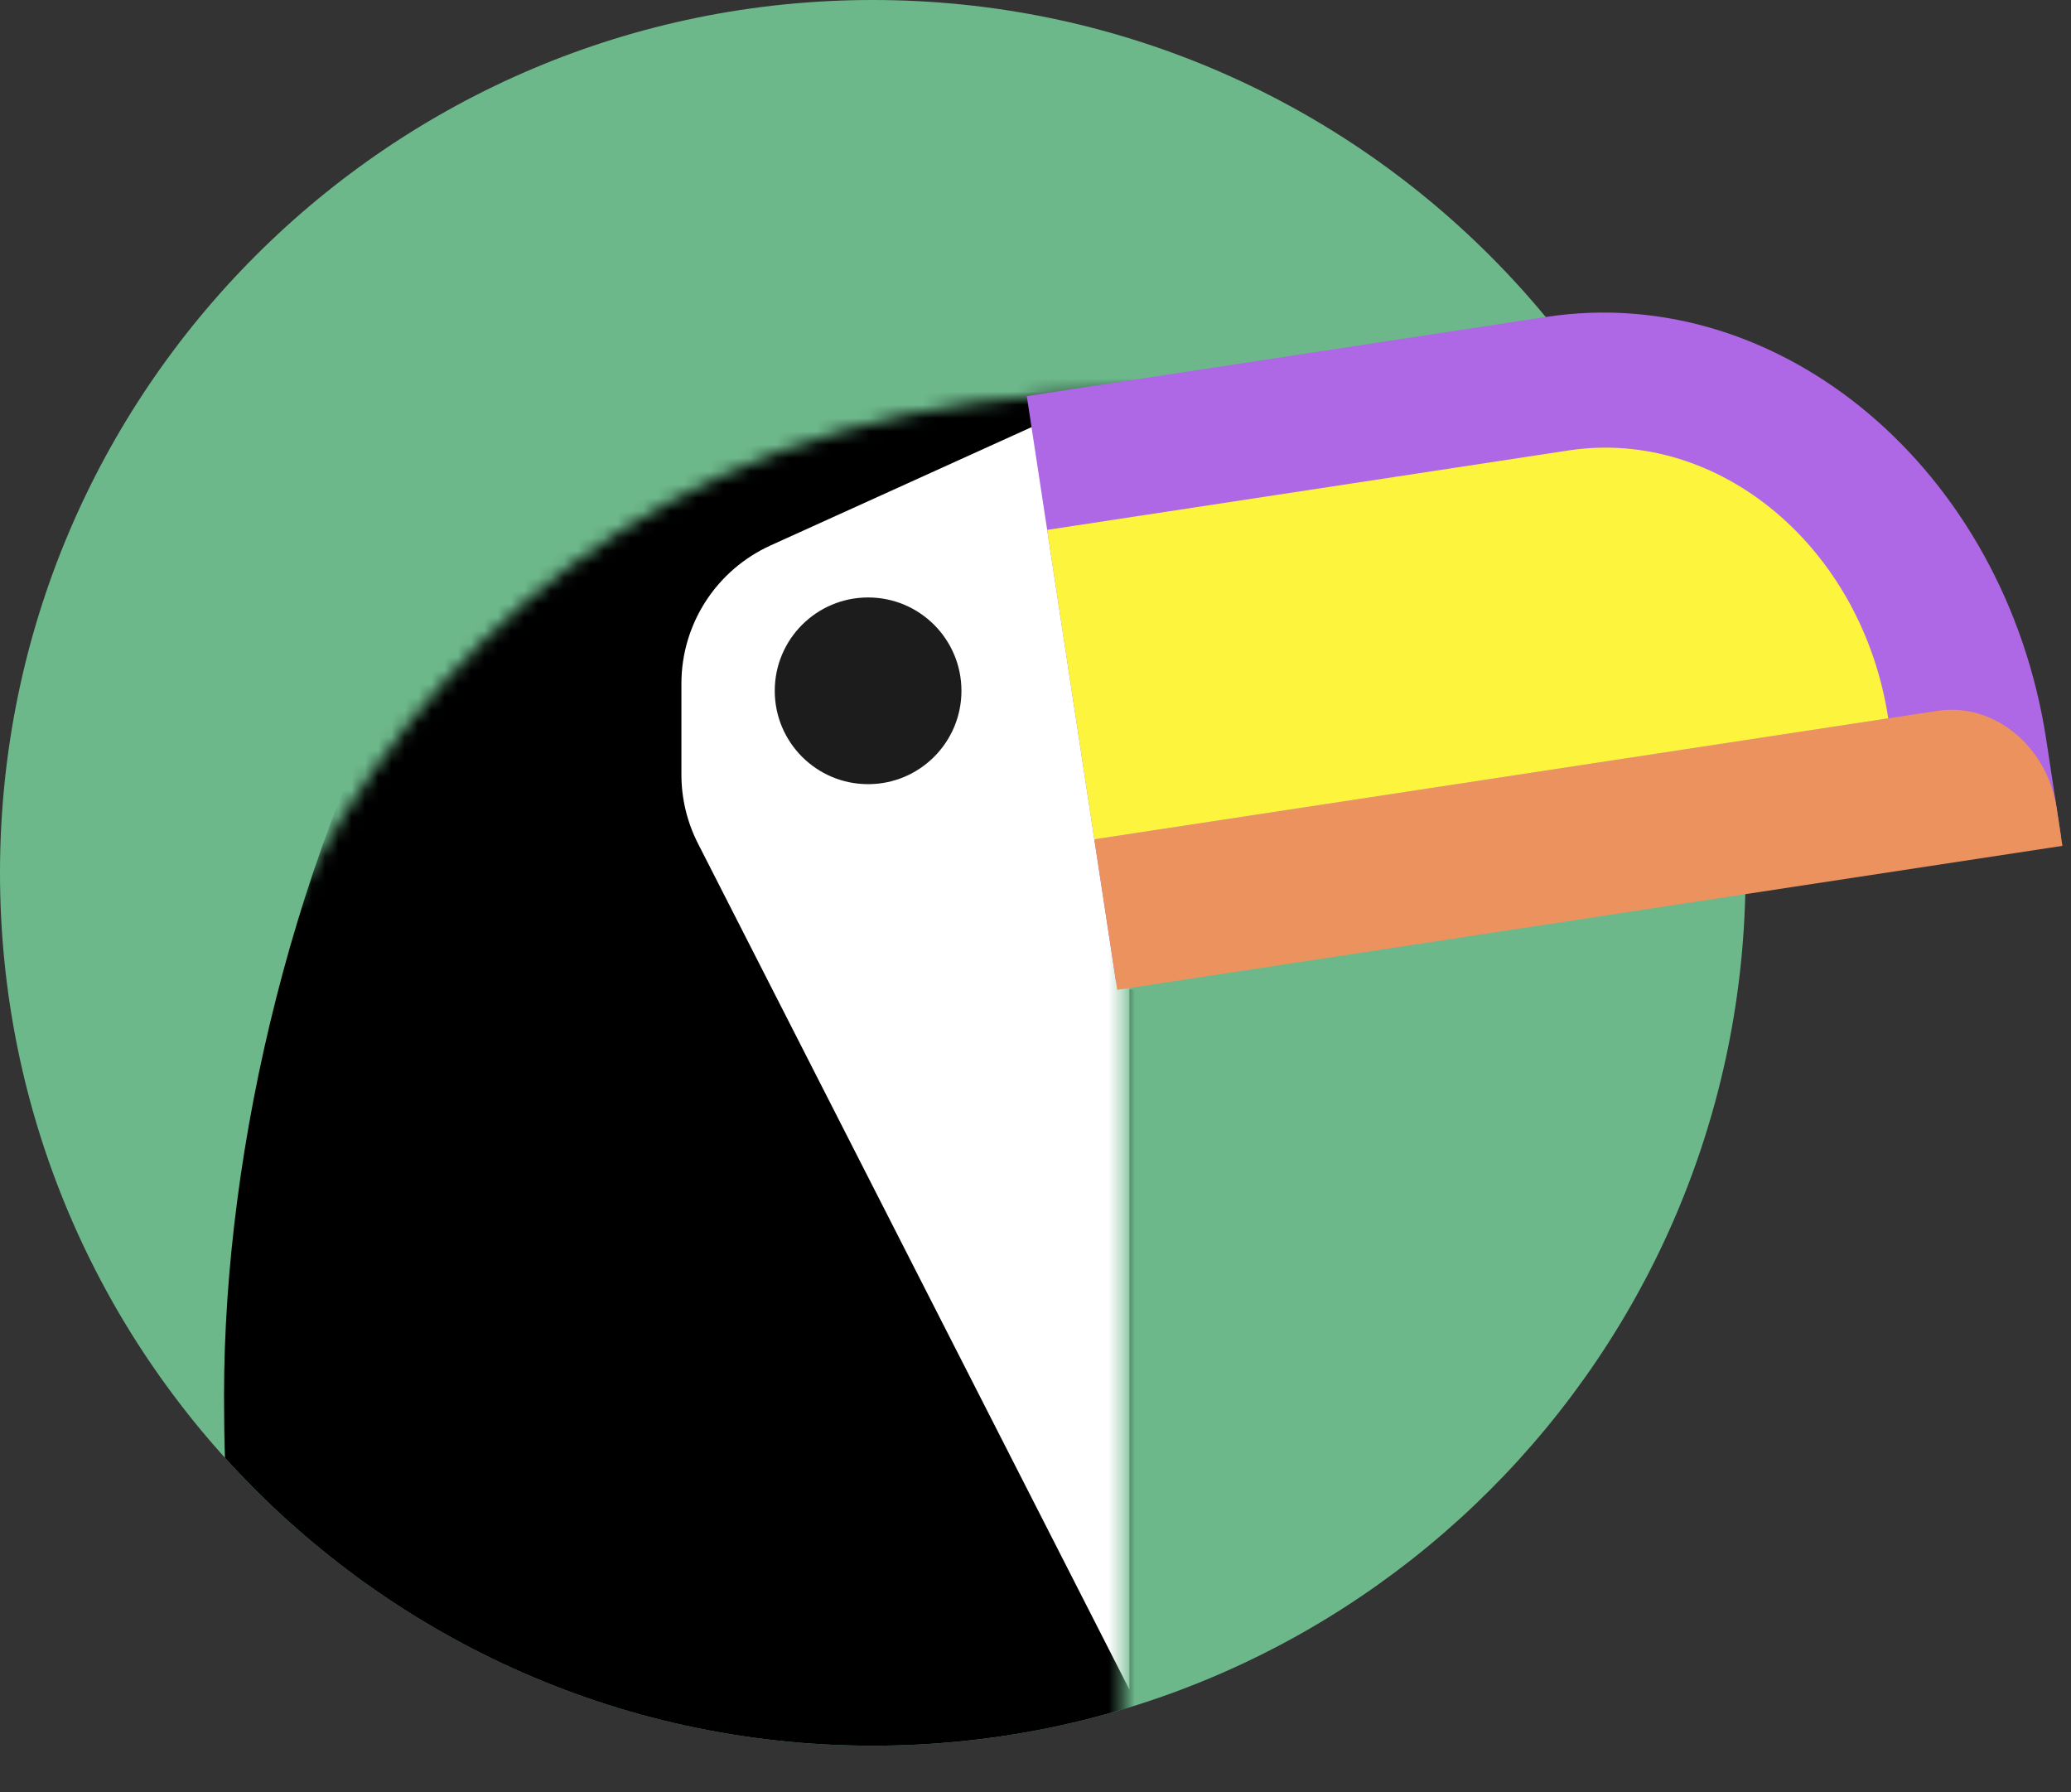 <svg width="156" height="135" viewBox="0 0 156 135" fill="none" xmlns="http://www.w3.org/2000/svg">
<rect x="0" y="0" width="156" height="135" fill="#333333" stroke="none"/>
<path d="M131.484 65.742C131.484 102.051 102.051 131.484 65.742 131.484C29.434 131.484 0 102.051 0 65.742C0 29.434 29.434 0 65.742 0C102.051 0 131.484 29.434 131.484 65.742Z" fill="#6DB88B"/>
<mask id="mask0" mask-type="alpha" maskUnits="userSpaceOnUse" x="9" y="29" width="110" height="106">
<path d="M84.555 29.541C22.482 30.049 8.916 92.845 9.892 124.179C27.459 136.882 66.987 135.823 84.555 133.706V57.488C110.418 47.961 146.627 29.033 84.555 29.541Z" fill="#EDE5E5"/>
</mask>
<g mask="url(#mask0)">
<path fill-rule="evenodd" clip-rule="evenodd" d="M65.742 131.484C102.051 131.484 131.484 102.051 131.484 65.742C131.484 49.195 125.371 34.076 115.28 22.52C105.614 17.121 92.396 15.117 75.938 15.117C38.27 15.117 16.875 67.45 16.875 105.117C16.875 106.769 16.897 108.327 16.943 109.796C28.974 123.115 46.381 131.484 65.742 131.484Z" fill="black"/>
<path d="M84.375 28.828H148.843C162.944 28.828 174.375 40.196 174.375 54.219V74.531H84.375V28.828Z" fill="#CE9B9B"/>
<path d="M58.048 41.08L85.078 28.828V127.266L52.574 63.529C51.755 61.923 51.328 60.148 51.328 58.346V51.487C51.328 47.004 53.956 42.935 58.048 41.08Z" fill="white"/>
</g>
<path d="M77.344 29.833L116.469 23.871C134.181 21.172 151.046 35.435 154.138 55.729L155.258 63.078L84.062 73.926L77.344 29.833Z" fill="#AE67E5"/>
<path d="M82.431 63.218L145.93 53.542C150.18 52.894 154.207 56.176 154.922 60.873L155.354 63.708L84.159 74.556L82.431 63.218Z" fill="#EC925F"/>
<path d="M78.879 39.911L118.145 33.928C129.488 32.2 140.274 41.233 142.235 54.105L82.431 63.218L78.879 39.911Z" fill="#FCF43D"/>
<path d="M72.422 52.031C72.422 55.914 69.274 59.062 65.391 59.062C61.507 59.062 58.359 55.914 58.359 52.031C58.359 48.148 61.507 45 65.391 45C69.274 45 72.422 48.148 72.422 52.031Z" fill="#1C1C1C"/>
</svg>
